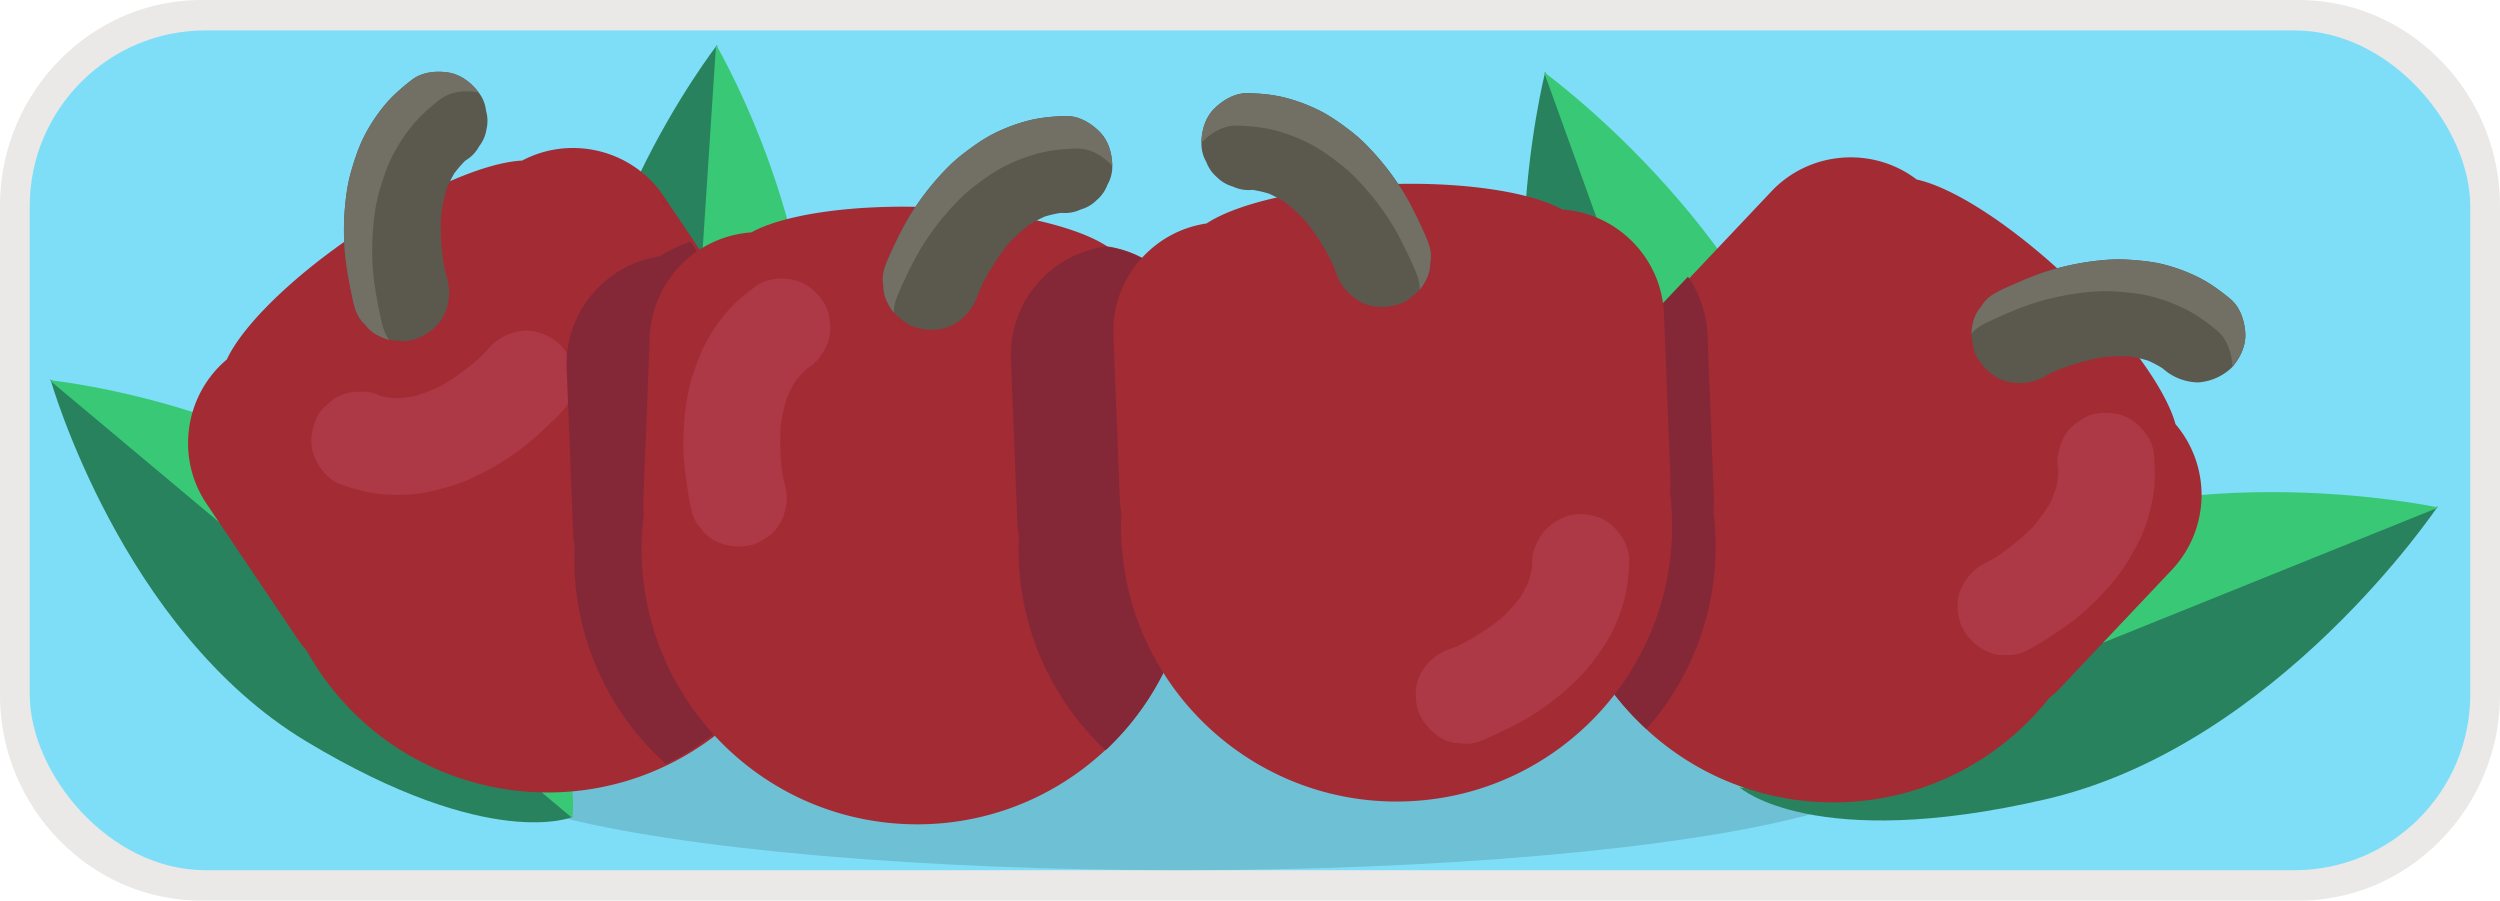 <svg xmlns="http://www.w3.org/2000/svg" viewBox="0 0 1916.18 690.3"><defs><style>.cls-1{fill:#eae9e8;}.cls-2{fill:#7fdef7;}.cls-3{fill:#5fa3b2;opacity:0.5;}.cls-4{fill:#29825e;}.cls-5{fill:#39c976;}.cls-6{fill:#a32b34;}.cls-7{fill:#5b584d;}.cls-8{fill:#726f65;}.cls-9{fill:#ad3846;}.cls-10{fill:#842837;}</style></defs><title>Asset 36</title><g id="Layer_2" data-name="Layer 2"><g id="Layer_1-2" data-name="Layer 1"><path class="cls-1" d="M154.57,690.3c-41.14,0-79.92-16.48-109.19-46.41A158.78,158.78,0,0,1,0,532.24V158.06A158.78,158.78,0,0,1,45.38,46.41C74.65,16.48,113.43,0,154.57,0h1607c41.15,0,79.92,16.48,109.19,46.41a158.78,158.78,0,0,1,45.38,111.65V532.24a158.78,158.78,0,0,1-45.38,111.65c-29.27,29.93-68,46.41-109.19,46.41Z"/><rect class="cls-2" x="22.79" y="23.3" width="1870.61" height="643.7" rx="134.76"/><ellipse class="cls-3" cx="904.48" cy="583.33" rx="553.73" ry="83.67"/><path class="cls-4" d="M38.64,290.68s54.27,192.21,196,277.51,204.4,57.91,204.4,57.91Z"/><path class="cls-5" d="M38,291.4S236.78,311.15,345.6,435.75s92.85,191.08,92.85,191.08Z"/><path class="cls-4" d="M549.77,34.35s-123,157.33-108.13,322.09,74,199.14,74,199.14Z"/><path class="cls-5" d="M548.83,34.29S650.3,206.32,614,367.73,514.7,555.51,514.7,555.51Z"/><path class="cls-4" d="M1184.43,55s-55,213.6,32.93,373.75,162.91,168.81,162.91,168.81Z"/><path class="cls-5" d="M1183.45,55.31s178.72,129.24,213.37,308.61-17.53,234-17.53,234Z"/><path class="cls-4" d="M1868.55,388.06S1746,571.41,1568,612.62s-234.43-8.92-234.43-8.92Z"/><path class="cls-5" d="M1868.94,389s-215.47-47.09-372.28,46.64-162.72,169-162.72,169Z"/><path class="cls-6" d="M508.59,150.21c-24-35.62-71.16-46.83-108.33-27.15-28,1.34-76.86,22.06-126.95,55.8S185.66,250,173.88,275.51c-32.21,27.05-39.56,75-15.57,110.59L228,489.6a85.3,85.3,0,0,0,7,9q4.41,7.92,9.56,15.58c65.13,96.73,196.35,122.34,293.08,57.2S660,375,594.84,278.29q-5.16-7.67-10.86-14.72a82.69,82.69,0,0,0-5.69-9.86Z"/><path class="cls-7" d="M307.32,224.37S280.08,135.15,336.4,92"/><path class="cls-7" d="M342.54,212.55a126.66,126.66,0,0,1-3-12.63l1.85,9.45a181.89,181.89,0,0,1-3.27-46.09l-.62,9.48a126.77,126.77,0,0,1,5.82-31.26l-3,9A95,95,0,0,1,350.6,128.9L345.34,137a85.25,85.25,0,0,1,14.31-16.71l-7.45,6.61c1.61-1.42,3.25-2.78,4.95-4.09a28,28,0,0,0,10.08-10.65,27.87,27.87,0,0,0,5.63-13,27.91,27.91,0,0,0-.31-14.21,27.87,27.87,0,0,0-5.34-13.65c-5.72-7.73-13.9-14.23-23.69-15.71-9.39-1.42-20.08-.36-27.86,5.65S300.23,73.89,294,81.59a132.34,132.34,0,0,0-15.08,23.29c-4.1,8.1-6.94,16.88-9.52,25.56a120.44,120.44,0,0,0-3.74,17.43,204.8,204.8,0,0,0-1.61,42c.78,11.67,2.89,23.07,5.2,34.52.8,4,1.65,7.93,2.83,11.79a28.16,28.16,0,0,0,7.72,12.66,33.29,33.29,0,0,0,25.12,12.29,27.92,27.92,0,0,0,14.19-1.54c9.1-3.52,17.69-9.87,21.65-19.09a39.73,39.73,0,0,0,1.76-27.95Z"/><path class="cls-8" d="M293.73,251.23c-1.18-3.86-2-7.84-2.83-11.79-2.31-11.45-4.42-22.85-5.2-34.52a204.93,204.93,0,0,1,1.61-42,120.6,120.6,0,0,1,3.74-17.42c2.58-8.68,5.42-17.46,9.52-25.56a132.91,132.91,0,0,1,15.08-23.29c6.21-7.7,13.84-14.41,21.64-20.43s18.47-7.07,27.86-5.65c.61.09,1.21.21,1.81.34-5.71-7.59-13.79-13.93-23.44-15.39-9.39-1.42-20.08-.36-27.86,5.65S300.23,73.89,294,81.59a132.34,132.34,0,0,0-15.08,23.29c-4.1,8.1-6.94,16.88-9.52,25.56a120.44,120.44,0,0,0-3.74,17.43,204.8,204.8,0,0,0-1.61,42c.78,11.67,2.89,23.07,5.2,34.52.8,4,1.65,7.93,2.83,11.79a28.16,28.16,0,0,0,7.72,12.66,27.71,27.71,0,0,0,11.37,9,29,29,0,0,0,7.19,2.64A28.31,28.31,0,0,1,293.73,251.23Z"/><path class="cls-9" d="M403.14,290.68s-60.7,70.83-127.35,46.45"/><path class="cls-9" d="M374.28,267.29a128.26,128.26,0,0,1-9.06,9.3l7-6.63a182.3,182.3,0,0,1-37.15,27.48l8.33-4.56a127.13,127.13,0,0,1-29.5,11.86l9.21-2.31a95.67,95.67,0,0,1-23.76,2.91l9.63.13a85.39,85.39,0,0,1-21.78-3.13l9.58,2.74c-2.06-.59-4.09-1.25-6.11-2a28.09,28.09,0,0,0-14.39-2.8,33.37,33.37,0,0,0-25.85,10.13,27.89,27.89,0,0,0-8.66,11.83c-3.46,9-4.56,19.36-.56,28.42,3.84,8.68,10.47,17.14,19.71,20.48s19,6.19,28.85,7.31a133.27,133.27,0,0,0,27.74.24c9-.88,18-3.19,26.68-5.67a120.23,120.23,0,0,0,16.72-6.19,205.35,205.35,0,0,0,36.32-21.17c9.43-6.92,17.92-14.81,26.34-22.9,2.91-2.79,5.81-5.65,8.44-8.71a28.27,28.27,0,0,0,6.54-13.31,33.27,33.27,0,0,0-3.1-27.79,27.84,27.84,0,0,0-8.91-11.15c-7.84-5.8-17.81-9.64-27.72-8a39.69,39.69,0,0,0-24.53,13.51Z"/><path class="cls-6" d="M1664.71,436.74a83.77,83.77,0,0,0,2.76-111.64c-7.44-27.06-38.36-70.16-82.25-111.65s-88.65-69.93-116.09-75.84c-33.44-25.5-81.81-22.17-111.31,9l-85.72,90.67a84.19,84.19,0,0,0-7.23,8.8q-6.78,6-13.12,12.74c-80.11,84.75-76.35,218.39,8.4,298.49s218.39,76.35,298.5-8.4q6.33-6.71,12-13.81a83.21,83.21,0,0,0,8.38-7.72Z"/><path class="cls-7" d="M1548.26,256.61s81.09-46.12,135.57-.63"/><path class="cls-7" d="M1567.51,288.38a129.6,129.6,0,0,1,11.67-5.69l-8.82,3.88a181.74,181.74,0,0,1,44.26-13.29l-9.38,1.47a126.12,126.12,0,0,1,31.77-1.17l-9.45-.95a95.42,95.42,0,0,1,23.34,5.29l-9-3.37a85.25,85.25,0,0,1,19.44,10.31l-8.09-5.82q2.61,1.88,5.08,3.93a41.37,41.37,0,0,0,26.56,10.13,41.3,41.3,0,0,0,25.94-11.61c6.29-7.27,10.84-16.68,10.14-26.56-.67-9.46-4-19.67-11.61-25.94s-15.81-12.26-24.68-16.64a133.24,133.24,0,0,0-26-9.61c-8.81-2.23-18-3.08-27-3.69a120.45,120.45,0,0,0-17.82.17,204.57,204.57,0,0,0-41.34,7.63c-11.22,3.32-21.87,7.87-32.54,12.64-3.69,1.64-7.38,3.35-10.89,5.34a28.06,28.06,0,0,0-10.65,10.31,27.59,27.59,0,0,0-6.29,13.06,28.12,28.12,0,0,0-.2,14.14,28,28,0,0,0,4.61,13.51c5.42,8.11,13.5,15.1,23.37,16.94a39.63,39.63,0,0,0,27.65-4.41Z"/><path class="cls-8" d="M1519.08,249.23c3.51-2,7.2-3.7,10.88-5.34,10.67-4.77,21.33-9.32,32.54-12.64a205.39,205.39,0,0,1,41.34-7.63,119.11,119.11,0,0,1,17.82-.16c9,.61,18.23,1.46,27,3.69a132.33,132.33,0,0,1,26,9.6c8.88,4.38,17.1,10.35,24.68,16.64s10.94,16.48,11.61,25.95c0,.61.07,1.23.08,1.84,6.14-7.23,10.56-16.51,9.87-26.25-.67-9.46-4-19.67-11.61-25.94s-15.81-12.26-24.68-16.64a133.24,133.24,0,0,0-26-9.61c-8.81-2.23-18-3.08-27-3.69a120.45,120.45,0,0,0-17.82.17,204.57,204.57,0,0,0-41.34,7.63c-11.22,3.32-21.87,7.87-32.54,12.64-3.69,1.64-7.38,3.35-10.89,5.34a28.06,28.06,0,0,0-10.65,10.31,27.59,27.59,0,0,0-6.29,13.06,28.79,28.79,0,0,0-1,7.59A28.49,28.49,0,0,1,1519.08,249.23Z"/><path class="cls-9" d="M1537.47,465.16s83.71-41.17,76.68-111.79"/><path class="cls-9" d="M1522,431.39a129.48,129.48,0,0,0,11.26-6.46l-8.15,5.12A182.13,182.13,0,0,0,1561,400.9l-6.49,6.94a127.1,127.1,0,0,0,18.82-25.63l-4.53,8.35a95.49,95.49,0,0,0,8.74-22.28l-2.28,9.35a85.25,85.25,0,0,0,2.39-21.87l.27,10c-.05-2.14-.19-4.28-.39-6.41a27.94,27.94,0,0,1,.87-14.64,33.4,33.4,0,0,1,16.23-22.52,28,28,0,0,1,13.62-5.44c9.55-1.12,19.88.4,27.66,6.53,7.45,5.87,14,14.4,14.94,24.18s1.26,20-.1,29.77a132.83,132.83,0,0,1-6.67,26.92c-3.1,8.54-7.56,16.62-12.13,24.43a119.07,119.07,0,0,1-10.15,14.65,205.22,205.22,0,0,1-29.53,29.92c-9,7.41-18.8,13.67-28.74,19.82-3.43,2.12-6.92,4.22-10.54,6a28.11,28.11,0,0,1-14.51,3,27.73,27.73,0,0,1-14.34-2.14,41.68,41.68,0,0,1-20.4-19.18c-3.66-9-4.9-19.65-.88-28.85a39.7,39.7,0,0,1,19.18-20.4Z"/><path class="cls-10" d="M592,278.48q-5.16-7.65-10.85-14.71a82.77,82.77,0,0,0-5.7-9.86l-46.24-68.67c-9.49,3.44-17.44,7.22-23.49,11.22-41.62,6.08-73.06,43-71.38,85.89L439.2,407a82.84,82.84,0,0,0,1.23,11.33q-.42,9.06-.07,18.28a210.52,210.52,0,0,0,70.15,149.05,212.44,212.44,0,0,0,24.27-14.12C631.5,506.43,657.11,375.21,592,278.48Z"/><path class="cls-10" d="M511.26,158.63l-4.86-7.22A27.6,27.6,0,0,0,511.26,158.63Z"/><path class="cls-10" d="M1314.8,410.75q-.36-9.22-1.5-18.22a82.85,82.85,0,0,0,.34-11.39l-4.89-124.68a82.8,82.8,0,0,0-15-44.37l-22.73,24a84.09,84.09,0,0,0-7.23,8.79q-6.77,6-13.12,12.74c-80.11,84.75-76.35,218.39,8.4,298.5,1,.91,1.94,1.79,2.91,2.68A210.47,210.47,0,0,0,1314.8,410.75Z"/><path class="cls-6" d="M920,274.74c1.68-42.91-29.77-79.82-71.38-85.89-23.41-15.48-75.06-27.59-135.4-30s-112.77,5.67-137.32,19.27a83.79,83.79,0,0,0-77.88,80l-4.89,124.68a82.65,82.65,0,0,0,.34,11.38q-1.12,9-1.5,18.22c-4.57,116.53,86.2,214.7,202.72,219.26S909.34,545.56,913.91,429q.36-9.22-.07-18.28a82.84,82.84,0,0,0,1.23-11.33Z"/><path class="cls-7" d="M713.74,215.71S744.46,127.62,815.42,126"/><path class="cls-7" d="M749.14,227a129.35,129.35,0,0,1,5.05-12l-4.09,8.72a181.92,181.92,0,0,1,24.58-39.13l-6.09,7.29a125.83,125.83,0,0,1,23.15-21.79L784,175.6a95.84,95.84,0,0,1,21.06-11.37l-9,3.39a85.2,85.2,0,0,1,21.42-5l-9.92.94c2.14-.21,4.27-.33,6.41-.39a28,28,0,0,0,14.42-2.63,27.85,27.85,0,0,0,12.25-7.21,27.88,27.88,0,0,0,8.14-11.64,28,28,0,0,0,3.76-14.17c-.06-9.62-2.82-19.7-9.84-26.67-6.74-6.69-16-12.15-25.82-11.9s-20,1.17-29.53,3.71a132.77,132.77,0,0,0-25.92,9.88c-8.1,4.12-15.58,9.53-22.78,15a119.75,119.75,0,0,0-13.31,11.85,204.82,204.82,0,0,0-26.11,32.94C693,172.2,687.93,182.64,683,193.25c-1.7,3.66-3.35,7.38-4.69,11.19a28.14,28.14,0,0,0-1.24,14.77,27.57,27.57,0,0,0,3.87,14A28,28,0,0,0,690.12,244a27.94,27.94,0,0,0,12.36,7.14c9.41,2.53,20.09,2.48,28.74-2.62A39.74,39.74,0,0,0,749.14,227Z"/><path class="cls-8" d="M686.91,229.36c1.33-3.81,3-7.53,4.68-11.19,4.9-10.61,9.93-21,16.19-30.93A205.43,205.43,0,0,1,733.9,154.3a118.85,118.85,0,0,1,13.31-11.85c7.2-5.48,14.68-10.89,22.78-15a132.93,132.93,0,0,1,25.91-9.88c9.57-2.54,19.69-3.46,29.54-3.71s19.08,5.21,25.81,11.9c.44.43.86.88,1.27,1.34-.13-9.49-2.91-19.39-9.83-26.26-6.74-6.69-16-12.15-25.82-11.9s-20,1.17-29.53,3.71a132.77,132.77,0,0,0-25.92,9.88c-8.1,4.12-15.58,9.53-22.78,15a119.75,119.75,0,0,0-13.31,11.85,204.82,204.82,0,0,0-26.11,32.94C693,172.2,687.93,182.64,683,193.25c-1.7,3.66-3.35,7.38-4.69,11.19a28.14,28.14,0,0,0-1.24,14.77,27.57,27.57,0,0,0,3.87,14,28.57,28.57,0,0,0,4.24,6.38A28.46,28.46,0,0,1,686.91,229.36Z"/><path class="cls-9" d="M566,382S541.66,292,599.36,250.62"/><path class="cls-9" d="M601.55,371.35A127.52,127.52,0,0,1,599,358.62l1.54,9.51A181.69,181.69,0,0,1,598.75,322l-.93,9.45a126.51,126.51,0,0,1,6.83-31.05l-3.28,8.91a95,95,0,0,1,11-21.27l-5.53,7.89a85.5,85.5,0,0,1,14.86-16.24L614,286q2.47-2.06,5.08-3.93a28,28,0,0,0,10.42-10.31,33.36,33.36,0,0,0,6.2-27.06,27.9,27.9,0,0,0-4.89-13.82c-5.46-7.91-13.43-14.68-23.16-16.48-9.34-1.72-20.06-1-28,4.74s-15.84,12.22-22.3,19.71a133.28,133.28,0,0,0-15.83,22.79c-4.36,8-7.49,16.65-10.35,25.23a119.82,119.82,0,0,0-4.3,17.3,204.52,204.52,0,0,0-3,41.93c.4,11.69,2.14,23.15,4.07,34.67.67,4,1.4,8,2.45,11.88a28.24,28.24,0,0,0,7.3,12.9,27.69,27.69,0,0,0,11.07,9.36,41.66,41.66,0,0,0,27.87,2.67c9.21-3.22,18-9.29,22.26-18.38a39.66,39.66,0,0,0,2.67-27.87Z"/><path class="cls-10" d="M913.91,429.36q.36-9.23-.07-18.28a82.84,82.84,0,0,0,1.23-11.33L920,275.07c1.68-42.92-29.77-79.82-71.38-85.89l-1.21-.78-1.21.78a83.78,83.78,0,0,0-71.38,85.89l4.89,124.68a84.44,84.44,0,0,0,1.22,11.33q-.42,9-.06,18.28A210.46,210.46,0,0,0,847.37,575.1,210.46,210.46,0,0,0,913.91,429.36Z"/><path class="cls-6" d="M853.4,257.18c-1.69-42.91,29.76-79.82,71.37-85.89,23.42-15.48,75.06-27.59,135.4-30S1172.94,147,1197.5,160.6c42,2.8,76.2,37.13,77.88,80.05l4.88,124.68a84.27,84.27,0,0,1-.33,11.38q1.13,9,1.49,18.23c4.57,116.52-86.19,214.69-202.72,219.25S864,528,859.44,411.47q-.36-9.23.07-18.28a82.84,82.84,0,0,1-1.23-11.33Z"/><path class="cls-7" d="M1059.61,198.15s-30.72-88.08-101.67-89.67"/><path class="cls-7" d="M1024.21,209.42a128.31,128.31,0,0,0-5-12l4.09,8.72A182,182,0,0,0,998.67,167l6.1,7.29a126.2,126.2,0,0,0-23.16-21.79l7.74,5.5a95.84,95.84,0,0,0-21.06-11.37l9,3.39a85.2,85.2,0,0,0-21.42-5l9.92.94c-2.13-.21-4.27-.33-6.41-.39A27.88,27.88,0,0,1,945,143a27.91,27.91,0,0,1-12.25-7.21,27.88,27.88,0,0,1-8.14-11.64,28,28,0,0,1-3.75-14.17c0-9.62,2.81-19.7,9.84-26.67,6.73-6.69,16-12.15,25.81-11.9s20,1.17,29.53,3.71A132.77,132.77,0,0,1,1011.93,85c8.1,4.12,15.58,9.53,22.78,15A118.85,118.85,0,0,1,1048,111.82a205.43,205.43,0,0,1,26.12,32.94c6.26,9.88,11.29,20.32,16.19,30.93,1.69,3.66,3.35,7.38,4.68,11.19a28.14,28.14,0,0,1,1.24,14.77,27.66,27.66,0,0,1-3.86,14,28.21,28.21,0,0,1-9.15,10.79,28.05,28.05,0,0,1-12.36,7.14c-9.42,2.53-20.1,2.48-28.75-2.62a39.72,39.72,0,0,1-17.92-21.51Z"/><path class="cls-8" d="M1086.44,211.8c-1.33-3.81-3-7.53-4.68-11.19-4.9-10.61-9.93-21.05-16.19-30.93a205.37,205.37,0,0,0-26.11-32.94,120.65,120.65,0,0,0-13.31-11.85c-7.2-5.48-14.69-10.89-22.78-15A133,133,0,0,0,977.45,100c-9.56-2.54-19.69-3.45-29.53-3.71s-19.08,5.21-25.82,11.9c-.44.43-.86.88-1.26,1.34.12-9.49,2.9-19.38,9.83-26.26,6.73-6.69,16-12.15,25.81-11.9s20,1.17,29.53,3.71A132.77,132.77,0,0,1,1011.93,85c8.1,4.12,15.58,9.53,22.78,15A118.85,118.85,0,0,1,1048,111.82a205.43,205.43,0,0,1,26.12,32.94c6.26,9.88,11.29,20.32,16.19,30.93,1.69,3.66,3.35,7.38,4.68,11.19a28.14,28.14,0,0,1,1.24,14.77,27.66,27.66,0,0,1-3.86,14,29.27,29.27,0,0,1-4.24,6.38A28.48,28.48,0,0,0,1086.44,211.8Z"/><path class="cls-9" d="M1122.11,533.05s88-30.94,89.41-101.9"/><path class="cls-9" d="M1110.75,497.68a126.82,126.82,0,0,0,12-5.07l-8.71,4.11A182.06,182.06,0,0,0,1153.06,472l-7.27,6.12a126.54,126.54,0,0,0,21.74-23.21l-5.49,7.75a95.6,95.6,0,0,0,11.32-21.08l-3.37,9a85.9,85.9,0,0,0,5-21.44l-.91,9.92q.29-3.19.36-6.41a28,28,0,0,1,2.6-14.43,38.17,38.17,0,0,1,33-24.22c9.62,0,19.7,2.76,26.69,9.77,6.71,6.72,12.19,16,12,25.78s-1.12,20-3.64,29.55a132.35,132.35,0,0,1-9.82,25.94c-4.09,8.11-9.48,15.6-14.94,22.82a120.68,120.68,0,0,1-11.82,13.34,205,205,0,0,1-32.88,26.19c-9.86,6.29-20.29,11.35-30.88,16.27-3.66,1.7-7.37,3.37-11.18,4.71a28.15,28.15,0,0,1-14.77,1.28,27.59,27.59,0,0,1-14-3.83,41.55,41.55,0,0,1-18-21.46c-2.56-9.41-2.53-20.09,2.55-28.75a39.65,39.65,0,0,1,21.46-18Z"/></g></g></svg>